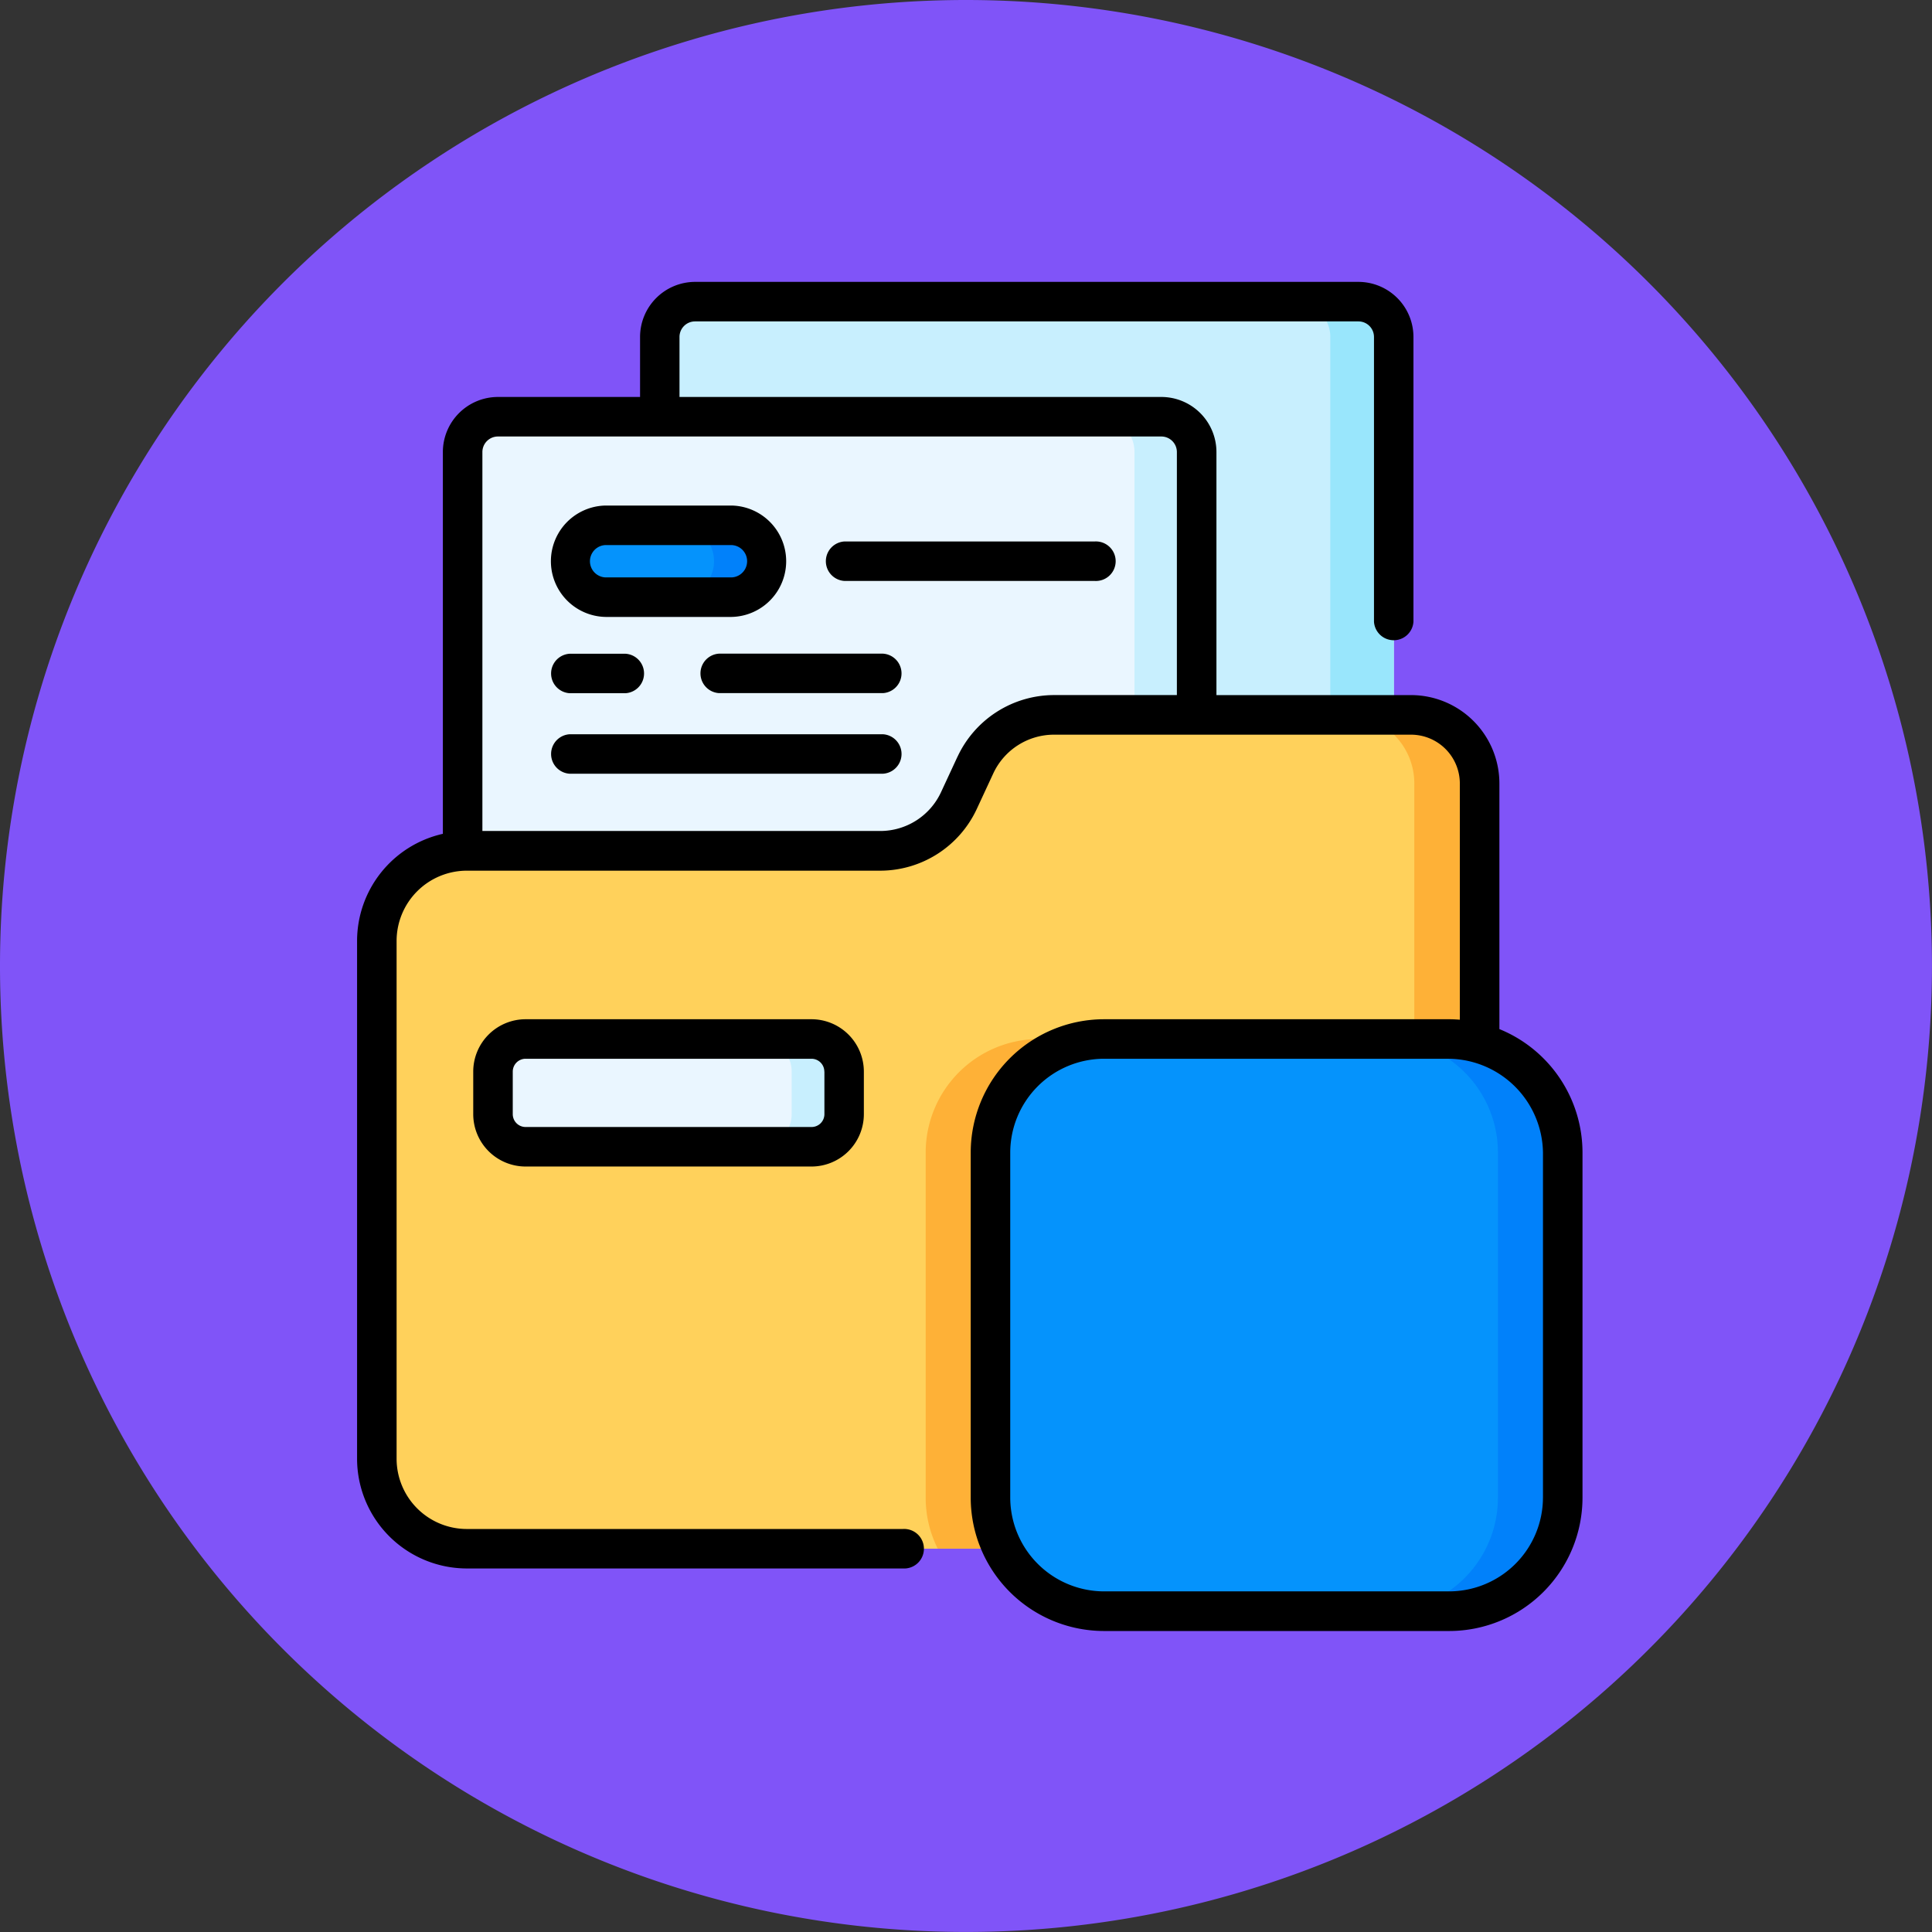<svg xmlns="http://www.w3.org/2000/svg" width="102.802" height="102.802" viewBox="0 0 102.802 102.802">
  <rect x="0" y="0" width="102.802" height="102.802" fill="#333333" stroke="none"/>
  <g id="Grupo_1071918" data-name="Grupo 1071918" transform="translate(-0.5 -0.431)">
    <path id="Trazado_813500" data-name="Trazado 813500" d="M51.4,0a51.4,51.4,0,1,0,51.4,51.4A51.4,51.4,0,0,0,51.4,0Z" transform="translate(0.5 0.431)" fill="#8054f8"/>
    <g id="adjunto-archivo-" transform="translate(-3.973 15.43)">
      <g id="Grupo_1071994" data-name="Grupo 1071994" transform="translate(24.524 1.052)">
        <path id="Trazado_818463" data-name="Trazado 818463" d="M175.521,56.435h-35.3a1.878,1.878,0,0,1-1.878-1.878V9.378A1.878,1.878,0,0,1,140.216,7.5h35.3A1.878,1.878,0,0,1,177.4,9.378V54.557A1.878,1.878,0,0,1,175.521,56.435Z" transform="translate(-123.284 -7.5)" fill="#c8effe"/>
        <path id="Trazado_818464" data-name="Trazado 818464" d="M384.679,9.379V54.557a1.879,1.879,0,0,1-1.879,1.879h-3.38a1.879,1.879,0,0,0,1.879-1.879V9.379A1.879,1.879,0,0,0,379.42,7.5h3.38a1.879,1.879,0,0,1,1.879,1.879Z" transform="translate(-330.564 -7.5)" fill="#99e6fc"/>
        <path id="Trazado_818465" data-name="Trazado 818465" d="M100.716,100.114h-35.3a1.878,1.878,0,0,1-1.878-1.878V53.057a1.878,1.878,0,0,1,1.878-1.878h35.3a1.878,1.878,0,0,1,1.878,1.878V98.236A1.878,1.878,0,0,1,100.716,100.114Z" transform="translate(-58.967 -45.055)" fill="#eaf6ff"/>
        <path id="Trazado_818466" data-name="Trazado 818466" d="M310.3,53.057V98.237a1.879,1.879,0,0,1-1.879,1.879H305.11a1.879,1.879,0,0,0,1.879-1.879V53.057a1.879,1.879,0,0,0-1.879-1.877h3.312A1.879,1.879,0,0,1,310.3,53.057Z" transform="translate(-266.673 -45.056)" fill="#c8effe"/>
        <path id="Trazado_818467" data-name="Trazado 818467" d="M89.65,167.96v35.93a4.788,4.788,0,0,1-4.788,4.788H35.76a4.788,4.788,0,0,1-4.79-4.788V176.34a4.789,4.789,0,0,1,4.79-4.788h22a4.606,4.606,0,0,0,4.178-2.67l.882-1.9A4.606,4.606,0,0,1,67,164.31H86A3.649,3.649,0,0,1,89.65,167.96Z" transform="translate(-30.97 -142.324)" fill="#ffd15b"/>
        <path id="Trazado_818468" data-name="Trazado 818468" d="M398.822,167.96v35.93a4.788,4.788,0,0,1-4.788,4.788H390.56a4.788,4.788,0,0,0,4.788-4.788V167.96a3.649,3.649,0,0,0-3.648-3.65h3.473A3.649,3.649,0,0,1,398.822,167.96Z" transform="translate(-340.143 -142.324)" fill="#feb137"/>
        <path id="Trazado_818469" data-name="Trazado 818469" d="M268.745,290.085v19.576a4.788,4.788,0,0,1-4.788,4.788H239.912a6.015,6.015,0,0,1-.642-2.713V293.373a6.044,6.044,0,0,1,6.043-6.043h18.362a6.034,6.034,0,0,1,5.07,2.755Z" transform="translate(-210.065 -248.096)" fill="#feb137"/>
        <path id="Trazado_818470" data-name="Trazado 818470" d="M288.265,317.782H269.9a6.043,6.043,0,0,1-6.043-6.043V293.376a6.043,6.043,0,0,1,6.043-6.043h18.362a6.043,6.043,0,0,1,6.043,6.043v18.362a6.043,6.043,0,0,1-6.043,6.043Z" transform="translate(-231.207 -248.098)" fill="#0593fc"/>
        <path id="Trazado_818471" data-name="Trazado 818471" d="M416.782,287.333h-3.448a6.043,6.043,0,0,1,6.043,6.043v18.362a6.043,6.043,0,0,1-6.043,6.043h3.448a6.043,6.043,0,0,0,6.043-6.043V293.376A6.043,6.043,0,0,0,416.782,287.333Z" transform="translate(-359.723 -248.098)" fill="#0181fa"/>
        <path id="Trazado_818474" data-name="Trazado 818474" d="M92,293.067H76.79a1.734,1.734,0,0,1-1.734-1.734v-2.265a1.734,1.734,0,0,1,1.734-1.734H92a1.734,1.734,0,0,1,1.734,1.734v2.265A1.734,1.734,0,0,1,92,293.067Z" transform="translate(-68.875 -248.098)" fill="#eaf6ff"/>
        <path id="Trazado_818475" data-name="Trazado 818475" d="M180.555,289.064v2.266a1.735,1.735,0,0,1-1.734,1.734h-2.79a1.734,1.734,0,0,0,1.734-1.734v-2.266a1.734,1.734,0,0,0-1.734-1.734h2.79A1.735,1.735,0,0,1,180.555,289.064Z" transform="translate(-155.691 -248.096)" fill="#c8effe"/>
        <path id="Trazado_818476" data-name="Trazado 818476" d="M112.756,96.207h-6.7a1.912,1.912,0,0,1,0-3.824h6.7a1.912,1.912,0,0,1,0,3.824Z" transform="translate(-93.883 -80.482)" fill="#0593fc"/>
        <path id="Trazado_818477" data-name="Trazado 818477" d="M150.054,94.292a1.912,1.912,0,0,1-1.911,1.912H145.3a1.912,1.912,0,1,0,0-3.825h2.843A1.912,1.912,0,0,1,150.054,94.292Z" transform="translate(-129.27 -80.479)" fill="#0181fa"/>
      </g>
      <g id="Grupo_1071995" data-name="Grupo 1071995" transform="translate(23.473 0)">
        <path id="Trazado_818478" data-name="Trazado 818478" d="M84.256,39.759V26.687a4.706,4.706,0,0,0-4.7-4.7H69.2V9.054a2.933,2.933,0,0,0-2.93-2.93H40.629V2.93a.828.828,0,0,1,.827-.827h35.3a.828.828,0,0,1,.827.827V18.081a1.052,1.052,0,0,0,2.1,0V2.93A2.933,2.933,0,0,0,76.761,0h-35.3a2.933,2.933,0,0,0-2.93,2.93V6.124H30.968a2.933,2.933,0,0,0-2.93,2.93V29.369a5.849,5.849,0,0,0-4.565,5.7v27.55a5.847,5.847,0,0,0,5.84,5.84H52.518a1.052,1.052,0,1,0,0-2.1H29.313a3.741,3.741,0,0,1-3.737-3.737V35.067a3.741,3.741,0,0,1,3.737-3.737h22a5.675,5.675,0,0,0,5.132-3.278l.882-1.9a3.565,3.565,0,0,1,3.224-2.059h19a2.6,2.6,0,0,1,2.6,2.6V39.26c-.188-.015-.378-.025-.57-.025H63.22a7.1,7.1,0,0,0-7.095,7.095V64.692a7.1,7.1,0,0,0,7.095,7.095H81.583a7.1,7.1,0,0,0,7.095-7.095V46.33A7.1,7.1,0,0,0,84.256,39.759Zm-28.832-14.5-.882,1.9a3.565,3.565,0,0,1-3.224,2.059H30.141V9.054a.828.828,0,0,1,.827-.827h35.3a.828.828,0,0,1,.827.827V21.986H60.556a5.675,5.675,0,0,0-5.132,3.278Zm31.15,39.427a5,5,0,0,1-4.992,4.992H63.22a5,5,0,0,1-4.992-4.992V46.33a5,5,0,0,1,4.992-4.992H81.583a5.068,5.068,0,0,1,4.992,4.992V64.692Z" transform="translate(-23.473 0)"/>
        <path id="Trazado_818480" data-name="Trazado 818480" d="M70.343,279.833a2.789,2.789,0,0,0-2.786,2.786v2.265a2.789,2.789,0,0,0,2.786,2.786H85.556a2.789,2.789,0,0,0,2.786-2.786v-2.265a2.789,2.789,0,0,0-2.786-2.786Zm15.9,2.786v2.265a.683.683,0,0,1-.683.683H70.343a.683.683,0,0,1-.683-.683v-2.265a.684.684,0,0,1,.683-.683H85.556A.684.684,0,0,1,86.239,282.619Z" transform="translate(-61.376 -240.598)"/>
        <path id="Trazado_818481" data-name="Trazado 818481" d="M99.606,90.81h6.7a2.964,2.964,0,0,0,0-5.927h-6.7a2.964,2.964,0,0,0,0,5.927Zm0-3.824h6.7a.861.861,0,0,1,0,1.721h-6.7a.861.861,0,0,1,0-1.721Z" transform="translate(-86.383 -72.982)"/>
        <path id="Trazado_818482" data-name="Trazado 818482" d="M215.285,98.521H201.969a1.052,1.052,0,0,0,0,2.1h13.317a1.052,1.052,0,1,0,0-2.1Z" transform="translate(-176.038 -84.708)"/>
        <path id="Trazado_818483" data-name="Trazado 818483" d="M163.109,141.1h-8.724a1.052,1.052,0,0,0,0,2.1h8.724a1.052,1.052,0,0,0,0-2.1Z" transform="translate(-135.126 -121.318)"/>
        <path id="Trazado_818484" data-name="Trazado 818484" d="M97.695,143.205h2.972a1.052,1.052,0,0,0,0-2.1H97.695a1.052,1.052,0,0,0,0,2.1Z" transform="translate(-86.384 -121.318)"/>
        <path id="Trazado_818485" data-name="Trazado 818485" d="M114.367,171.682H97.695a1.052,1.052,0,0,0,0,2.1h16.673a1.052,1.052,0,0,0,0-2.1Z" transform="translate(-86.384 -147.611)"/>
      </g>
    </g>
  </g>
</svg>
